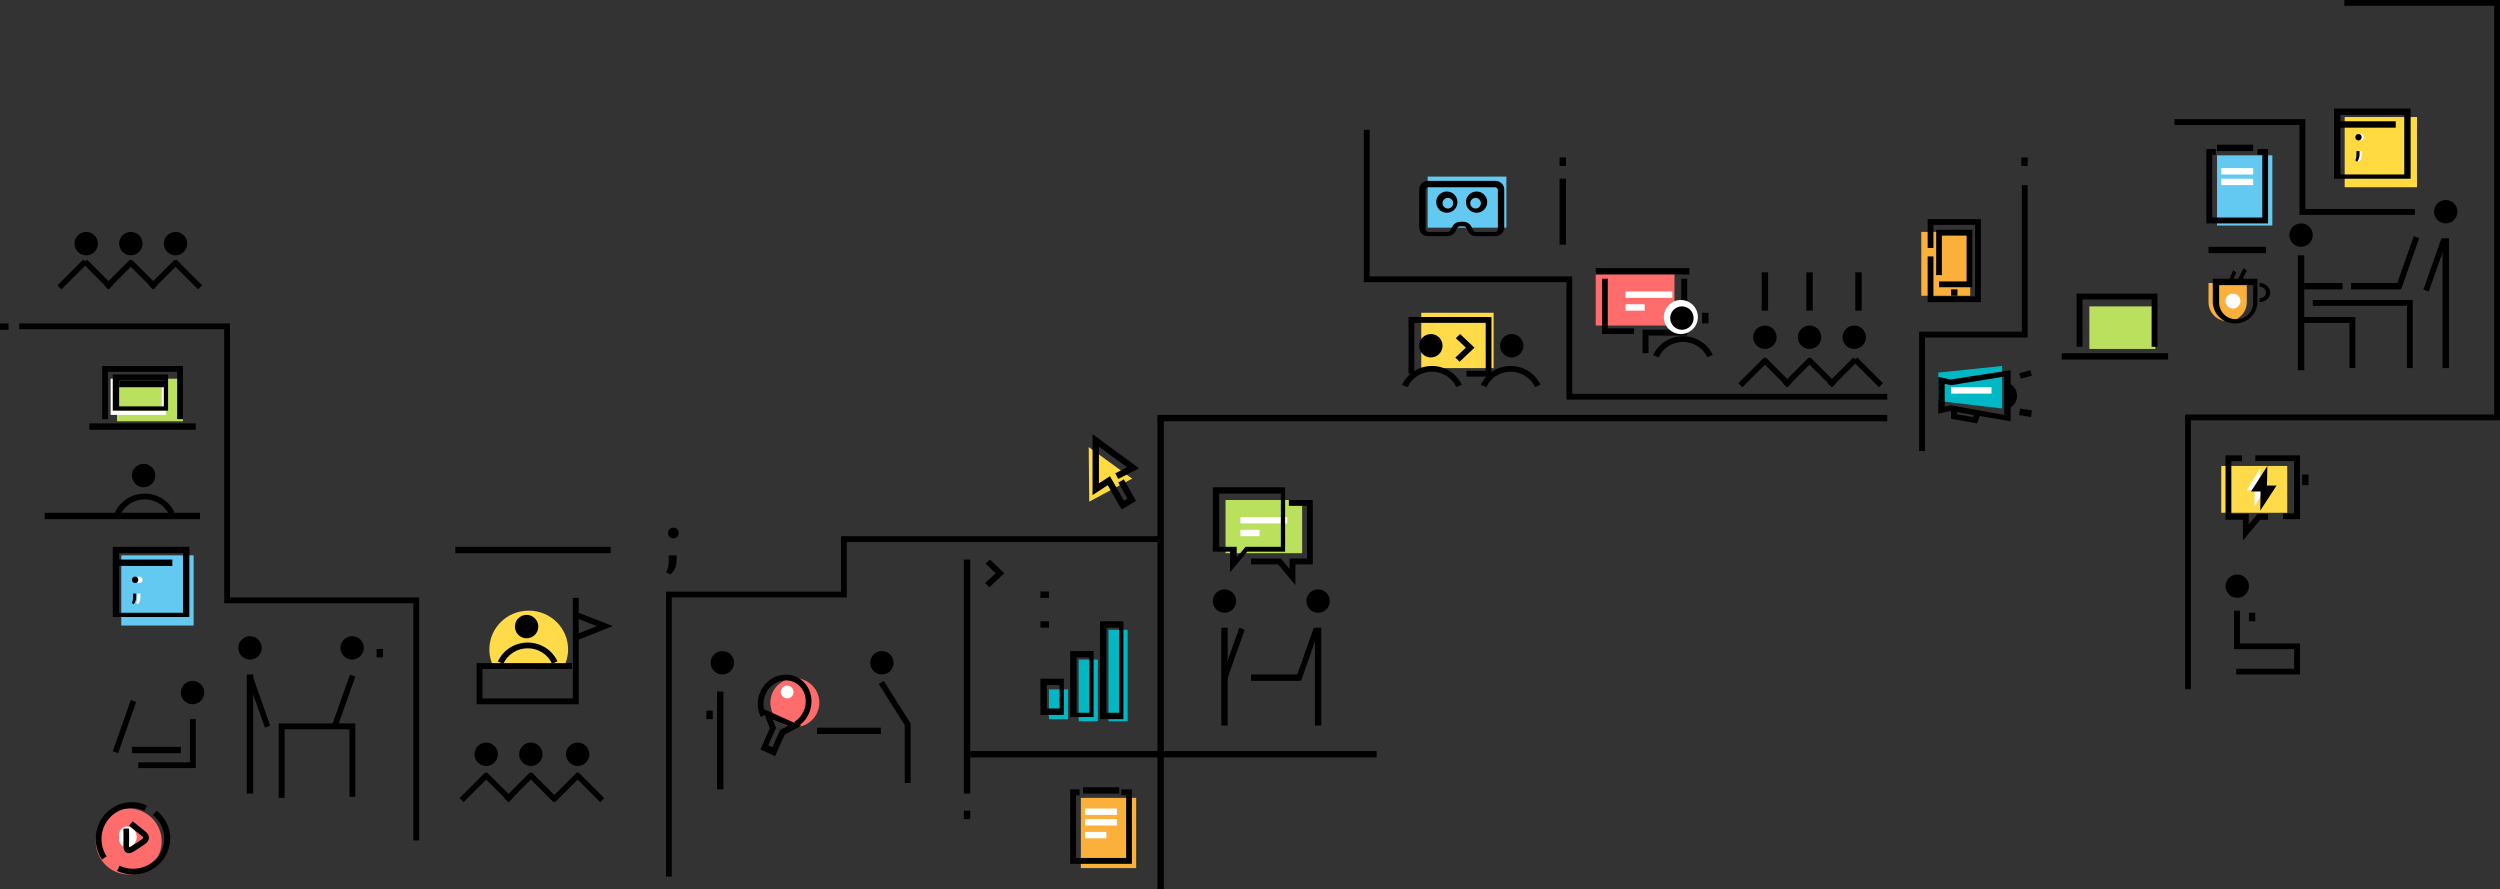 <?xml version="1.0" encoding="UTF-8"?>
<svg width="1175px" height="418px" viewBox="0 0 1175 418" version="1.1" xmlns="http://www.w3.org/2000/svg" xmlns:xlink="http://www.w3.org/1999/xlink">
    <rect x="0" y="0" width="1175" height="418" fill="#333333" stroke="none"/>
    <!-- Generator: Sketch 45 (43475) - http://www.bohemiancoding.com/sketch -->
    <title>Group 5</title>
    <desc>Created with Sketch.</desc>
    <defs></defs>
    <g id="V.2" stroke="none" stroke-width="1" fill="none" fill-rule="evenodd">
        <g id="Desktop" transform="translate(-40, -218)">
            <g id="Group-5" transform="translate(40, 218)">
                <polygon id="Fill-167" fill="#FFDB49" points="1044 241 1075 241 1075 219 1044 219"></polygon>
                <polygon id="Fill-174" fill="#FFFFFF" points="1059.588 238 1059.714 230.455 1056 230.455 1062.379 220 1062.232 227.706 1066 227.706"></polygon>
                <polygon id="Fill-175" fill="#000000" points="1062.305 240 1062.457 230.985 1058 230.985 1065.655 219 1065.479 228.203 1070 228.203"></polygon>
                <polygon id="Stroke-176" fill="#000000" fill-rule="nonzero" points="1078.2 241.273 1073.067 241.273 1073.067 244 1081 244 1081 214 1060 214 1060 216.727 1078.2 216.727"></polygon>
                <polygon id="Stroke-177" fill="#000000" fill-rule="nonzero" points="1056.909 241.521 1048.727 241.521 1048.727 216.752 1053.727 216.752 1053.727 214 1046 214 1046 244.273 1054.182 244.273 1054.182 254 1062.315 244.273 1066 244.273 1066 241.521 1061.048 241.521 1056.909 246.471"></polygon>
                <polygon id="Stroke-178" fill="#000000" fill-rule="nonzero" points="1082 223 1082 228 1085 228 1085 223"></polygon>
                <polygon id="Fill-165" fill="#00B8C3" points="941 192 911 188.444 911 175.111 941 172"></polygon>
                <polygon id="Stroke-187" fill="#FFFFFF" fill-rule="nonzero" points="917 185 936 185 936 182 917 182"></polygon>
                <path d="M942,177 L916.841,181.056 L914,180.42 L914,191.116 L916.672,190.492 L942,195 L942,177 Z M945,174 L945,198 L916.547,193.16 L911,194.398 L911,177.13 L916.728,178.356 L945,174 Z" id="Stroke-202" fill="#000000" fill-rule="nonzero"></path>
                <polygon id="Stroke-203" fill="#000000" fill-rule="nonzero" points="954.225 174 949 175.476 949.775 178 955 176.524"></polygon>
                <polygon id="Stroke-204" fill="#000000" fill-rule="nonzero" points="955 192.915 949.42 192 949 195.085 954.58 196"></polygon>
                <polygon id="Stroke-205" fill="#000000" fill-rule="nonzero" points="919.816 194.697 919.816 191 917 191 917 196.853 929.189 199 931 194.255 928.344 193.388 927.339 196.023"></polygon>
                <path d="M944.043,192 C946.374,190.982 948,188.683 948,186.009 C948,183.32 946.354,181.008 944,180 L944.043,192 Z" id="Fill-206" fill="#000000"></path>
                <circle id="Oval-Copy-19" fill="#000000" cx="1051.5" cy="275.5" r="5.5"></circle>
                <polygon id="Path-4-Copy-27" fill="#000000" fill-rule="nonzero" points="1078.226 314.297 1051.003 314.297 1051.003 317 1081 317 1081 302.41 1052.774 302.41 1052.774 287 1050 287 1050 305.114 1078.226 305.114"></polygon>
                <circle id="Oval-Copy-5" fill="#000000" cx="829.5" cy="158.5" r="5.5"></circle>
                <circle id="Oval-Copy-6" fill="#000000" cx="850.5" cy="158.5" r="5.5"></circle>
                <polygon id="Path-4-Copy-5" fill="#000000" fill-rule="nonzero" points="828 169.897 840.103 182 842 180.103 829.897 168"></polygon>
                <polygon id="Path-4-Copy-8" fill="#000000" fill-rule="nonzero" transform="translate(824, 175) scale(-1, 1) translate(-824, -175) " points="817 169.897 829.103 182 831 180.103 818.897 168"></polygon>
                <polygon id="Path-4-Copy-6" fill="#000000" fill-rule="nonzero" points="849 169.897 861.103 182 863 180.103 850.897 168"></polygon>
                <polygon id="Path-4-Copy-9" fill="#000000" fill-rule="nonzero" transform="translate(845, 175) scale(-1, 1) translate(-845, -175) " points="838 169.897 850.103 182 852 180.103 839.897 168"></polygon>
                <circle id="Oval-Copy-7" fill="#000000" cx="871.5" cy="158.5" r="5.5"></circle>
                <polygon id="Path-4-Copy-7" fill="#000000" fill-rule="nonzero" points="871 169.897 883.103 182 885 180.103 872.897 168"></polygon>
                <polygon id="Path-4-Copy-10" fill="#000000" fill-rule="nonzero" transform="translate(866, 175) scale(-1, 1) translate(-866, -175) " points="859 169.897 871.103 182 873 180.103 860.897 168"></polygon>
                <circle id="Oval-Copy-5" fill="#000000" cx="40.5" cy="114.5" r="5.5"></circle>
                <circle id="Oval-Copy-6" fill="#000000" cx="61.5" cy="114.5" r="5.5"></circle>
                <polygon id="Path-4-Copy-5" fill="#000000" fill-rule="nonzero" points="39 123.897 51.103 136 53 134.103 40.897 122"></polygon>
                <polygon id="Path-4-Copy-8" fill="#000000" fill-rule="nonzero" transform="translate(34, 129) scale(-1, 1) translate(-34, -129) " points="27 123.897 39.103 136 41 134.103 28.897 122"></polygon>
                <polygon id="Path-4-Copy-6" fill="#000000" fill-rule="nonzero" points="60 123.897 72.103 136 74 134.103 61.897 122"></polygon>
                <polygon id="Path-4-Copy-9" fill="#000000" fill-rule="nonzero" transform="translate(56, 129) scale(-1, 1) translate(-56, -129) " points="49 123.897 61.103 136 63 134.103 50.897 122"></polygon>
                <circle id="Oval-Copy-7" fill="#000000" cx="82.5" cy="114.5" r="5.5"></circle>
                <polygon id="Path-4-Copy-7" fill="#000000" fill-rule="nonzero" points="81 123.897 93.103 136 95 134.103 82.897 122"></polygon>
                <polygon id="Path-4-Copy-10" fill="#000000" fill-rule="nonzero" transform="translate(77, 129) scale(-1, 1) translate(-77, -129) " points="70 123.897 82.103 136 84 134.103 71.897 122"></polygon>
                <polygon id="Path-4-Copy-31" fill="#000000" fill-rule="nonzero" points="105.36 283.527 194.264 283.527 194.264 395 197 395 197 280.795 108.095 280.795 108.095 152 9 152 9 154.732 105.36 154.732"></polygon>
                <polygon id="Path-4-Copy-32" fill="#000000" fill-rule="nonzero" points="733 84 733 115 736 115 736 84"></polygon>
                <polygon id="Path-4-Copy-33" fill="#000000" fill-rule="nonzero" points="733 74 733 78 736 78 736 74"></polygon>
                <polygon id="Path-4-Copy-35" fill="#000000" fill-rule="nonzero" points="1057 288 1057 292 1060 292 1060 288"></polygon>
                <polygon id="Path-4-Copy-38" fill="#000000" fill-rule="nonzero" points="950 74 950 78 953 78 953 74"></polygon>
                <polygon id="Fill-171-Copy-4" fill="#64C9F1" points="57 294 91 294 91 261 57 261"></polygon>
                <polygon id="Stroke-220" fill="#000000" fill-rule="nonzero" points="54 266 81 266 81 263 54 263"></polygon>
                <path d="M64,272.512 C64,272.299 64.034,272.1 64.101,271.916 C64.168,271.733 64.267,271.574 64.396,271.44 C64.526,271.305 64.684,271.199 64.87,271.119 C65.057,271.04 65.267,271 65.5,271 C65.733,271 65.943,271.04 66.13,271.119 C66.316,271.199 66.473,271.305 66.6,271.44 C66.727,271.574 66.825,271.733 66.895,271.916 C66.965,272.1 67,272.299 67,272.512 C67,272.721 66.965,272.915 66.895,273.096 C66.825,273.277 66.727,273.434 66.6,273.568 C66.473,273.703 66.316,273.808 66.13,273.885 C65.943,273.962 65.733,274 65.5,274 C65.267,274 65.057,273.962 64.87,273.885 C64.684,273.808 64.526,273.703 64.396,273.568 C64.267,273.434 64.168,273.277 64.101,273.096 C64.034,272.915 64,272.721 64,272.512 Z M65.994,280.703 C65.994,280.995 65.965,281.296 65.906,281.604 C65.847,281.912 65.766,282.21 65.664,282.498 C65.561,282.785 65.439,283.058 65.296,283.314 C65.154,283.571 65.001,283.8 64.838,284 L64,283.414 C64.072,283.23 64.14,283.042 64.202,282.852 C64.265,282.662 64.319,282.462 64.365,282.251 C64.41,282.041 64.446,281.817 64.473,281.581 C64.5,281.345 64.513,281.085 64.513,280.803 L64.513,279 L66,279 L65.994,280.703 Z" id=";" fill="#FFFFFF"></path>
                <path d="M62,272.512 C62,272.299 62.034,272.1 62.101,271.916 C62.168,271.733 62.267,271.574 62.396,271.44 C62.526,271.305 62.684,271.199 62.87,271.119 C63.057,271.04 63.267,271 63.5,271 C63.733,271 63.943,271.04 64.13,271.119 C64.316,271.199 64.473,271.305 64.6,271.44 C64.727,271.574 64.825,271.733 64.895,271.916 C64.965,272.1 65,272.299 65,272.512 C65,272.721 64.965,272.915 64.895,273.096 C64.825,273.277 64.727,273.434 64.6,273.568 C64.473,273.703 64.316,273.808 64.13,273.885 C63.943,273.962 63.733,274 63.5,274 C63.267,274 63.057,273.962 62.87,273.885 C62.684,273.808 62.526,273.703 62.396,273.568 C62.267,273.434 62.168,273.277 62.101,273.096 C62.034,272.915 62,272.721 62,272.512 Z M63.994,280.703 C63.994,280.995 63.965,281.296 63.906,281.604 C63.847,281.912 63.766,282.21 63.664,282.498 C63.561,282.785 63.439,283.058 63.296,283.314 C63.154,283.571 63.001,283.8 62.838,284 L62,283.414 C62.072,283.23 62.14,283.042 62.202,282.852 C62.265,282.662 62.319,282.462 62.365,282.251 C62.41,282.041 62.446,281.817 62.473,281.581 C62.5,281.345 62.513,281.085 62.513,280.803 L62.513,279 L64,279 L63.994,280.703 Z" id=";" fill="#000000"></path>
                <path d="M56,288 L86,288 L86,260 L56,260 L56,288 Z M53,290 L53,257 L89,257 L89,290 L53,290 Z" id="Path-3" fill="#000000" fill-rule="nonzero"></path>
                <polygon id="Path-11-Copy" fill="#000000" fill-rule="nonzero" points="736.212 187.818 887 187.818 887 185.093 738.95 185.093 738.95 129.896 643.737 129.896 643.737 61 641 61 641 132.621 736.212 132.621"></polygon>
                <circle id="Oval-Copy-13" fill="#000000" cx="619.5" cy="282.5" r="5.5"></circle>
                <circle id="Oval-Copy-17" fill="#000000" cx="575.5" cy="282.5" r="5.5"></circle>
                <polygon id="Path-4-Copy-23" fill="#000000" fill-rule="nonzero" points="618 295 618 341 621 341 621 295"></polygon>
                <polygon id="Path-4-Copy-29" fill="#000000" fill-rule="nonzero" points="574 295 574 341 577 341 577 295"></polygon>
                <polygon id="Path-5-Copy-6" fill="#000000" fill-rule="nonzero" points="617.484 295 609 319.048 611.516 320 620 295.952"></polygon>
                <polygon id="Path-5-Copy-10" fill="#000000" fill-rule="nonzero" points="582.484 295 574 319.048 576.516 320 585 295.952"></polygon>
                <polygon id="Path-6-Copy-4" fill="#000000" fill-rule="nonzero" points="588 320 611 320 611 317 588 317"></polygon>
                <polygon id="Fill-167" fill="#BBE05E" points="576 260 612 260 612 235 576 235"></polygon>
                <polygon id="Stroke-186" fill="#FFFFFF" fill-rule="nonzero" points="583 246 605 246 605 243 583 243"></polygon>
                <g id="Group-10" transform="translate(511, 204)">
                    <polygon id="Path-5" fill="#FFDA40" points="0.692 6.118 0.927 31.782 21.096 20.958"></polygon>
                    <polygon id="Path-4" fill="#000000" fill-rule="nonzero" points="16.18 35.509 22.919 31.394 17.202 21.303 14.591 22.781 18.877 30.346 17.254 31.338 10.673 19.805 5.5 23.162 5.5 5.966 18.667 15.651 13.187 18.43 14.543 21.106 24.37 16.123 2.5 0.034 2.5 28.686 9.642 24.05"></polygon>
                </g>
                <polygon id="Stroke-190" fill="#FFFFFF" fill-rule="nonzero" points="583 252 592 252 592 249 583 249"></polygon>
                <path d="M602,257.003 L602,232 L573,232 L573,257.003 L581.245,257.003 L581.245,262 L585.417,257.003 L602,257.003 Z M578.127,259.273 L570,259.273 L570,229 L604,229 L604,259.273 L586.205,259.273 L578.127,269 L578.127,259.273 Z" id="Stroke-177" fill="#000000" fill-rule="nonzero"></path>
                <polygon id="Stroke-177-Copy" fill="#000000" fill-rule="nonzero" transform="translate(602.5, 255) scale(-1, 1) translate(-602.5, -255) " points="598.875 262.521 590.719 262.521 590.719 237.752 599.237 237.752 599.237 235 588 235 588 265.273 596.156 265.273 596.156 275 604.264 265.273 617 265.273 617 262.521 603.001 262.521 598.875 267.471"></polygon>
                <polygon id="Fill-170" fill="#FF6C6C" points="750 153 787 153 787 128 750 128"></polygon>
                <polygon id="Stroke-179" fill="#000000" fill-rule="nonzero" points="800 147 800 152 803 152 803 147"></polygon>
                <polygon id="Stroke-183" fill="#000000" fill-rule="nonzero" points="750 129 794 129 794 126 750 126"></polygon>
                <polygon id="Stroke-186" fill="#FFFFFF" fill-rule="nonzero" points="764 140 786 140 786 137 764 137"></polygon>
                <polygon id="Stroke-188" fill="#000000" fill-rule="nonzero" points="790.2 154.947 772 154.947 772 166 774.8 166 774.8 157.711 791.6 157.711 793 157.711 793 131 790.2 131"></polygon>
                <polygon id="Stroke-189" fill="#000000" fill-rule="nonzero" points="755.647 154.31 755.647 131 753 131 753 157 768 157 768 154.31"></polygon>
                <polygon id="Stroke-190" fill="#FFFFFF" fill-rule="nonzero" points="764 146 773 146 773 143 764 143"></polygon>
                <path d="M790,157 C786.14,157 783,153.86 783,150 C783,146.14 786.14,143 790,143 C793.86,143 797,146.14 797,150 C797,153.86 793.86,157 790,157" id="Fill-207" fill="#000000"></path>
                <path d="M790,141 C785.589,141 782,144.589 782,149 C782,153.411 785.589,157 790,157 C794.411,157 798,153.411 798,149 C798,144.589 794.411,141 790,141 M790.5,144 C793.537,144 796,146.463 796,149.5 C796,152.537 793.537,155 790.5,155 C787.463,155 785,152.537 785,149.5 C785,146.463 787.463,144 790.5,144" id="Fill-208" fill="#FFFFFF"></path>
                <path d="M779.548,168 C781.519,163.602 785.996,160.698 791.022,160.698 C796.016,160.698 800.47,163.565 802.46,167.921 L805,166.827 C802.568,161.505 797.125,158 791.022,158 C784.88,158 779.408,161.55 777,166.924 L779.548,168 Z" id="Stroke-209" fill="#000000" fill-rule="nonzero"></path>
                <polygon id="Fill-173" fill="#FFDB49" points="668 173 702 173 702 147 668 147"></polygon>
                <polygon id="Stroke-182" fill="#000000" fill-rule="nonzero" points="698.282 151.742 698.282 174.258 689.245 174.258 689.245 177 701 177 701 149 662 149 662 175.629 664.718 175.629 664.718 151.742"></polygon>
                <polygon id="Stroke-196" fill="#000000" fill-rule="nonzero" points="684 168.075 686.031 170 693 163.395 686.252 157 684.221 158.925 688.938 163.395"></polygon>
                <path d="M678,162.5 C678,165.537 675.537,168 672.5,168 C669.463,168 667,165.537 667,162.5 C667,159.463 669.463,157 672.5,157 C675.537,157 678,159.463 678,162.5" id="Fill-210" fill="#000000"></path>
                <path d="M716,162.5 C716,165.537 713.537,168 710.5,168 C707.463,168 705,165.537 705,162.5 C705,159.463 707.463,157 710.5,157 C713.537,157 716,159.463 716,162.5" id="Fill-210-Copy-7" fill="#000000"></path>
                <path d="M661.548,182 C663.519,177.602 667.996,174.698 673.022,174.698 C678.016,174.698 682.47,177.565 684.46,181.921 L687,180.827 C684.568,175.505 679.125,172 673.022,172 C666.88,172 661.408,175.55 659,180.924 L661.548,182 Z" id="Stroke-211" fill="#000000" fill-rule="nonzero"></path>
                <path d="M698.548,182 C700.519,177.602 704.996,174.698 710.022,174.698 C715.016,174.698 719.47,177.565 721.46,181.921 L724,180.827 C721.568,175.505 716.125,172 710.022,172 C703.88,172 698.408,175.55 696,180.924 L698.548,182 Z" id="Stroke-211-Copy" fill="#000000" fill-rule="nonzero"></path>
                <polygon id="Fill-172" fill="#BBE05E" points="982 164 1013 164 1013 144 982 144"></polygon>
                <polygon id="Stroke-198" fill="#000000" fill-rule="nonzero" points="1011.261 140.766 1011.261 163 1014 163 1014 138 976 138 976 163 978.739 163 978.739 140.766"></polygon>
                <polygon id="Stroke-217" fill="#000000" fill-rule="nonzero" points="969 169 1019 169 1019 166 969 166"></polygon>
                <polygon id="Fill-172" fill="#BBE05E" points="55 198 86 198 86 178 55 178"></polygon>
                <polygon id="Stroke-198" fill="#000000" fill-rule="nonzero" points="83.261 174.766 83.261 197 86 197 86 172 48 172 48 197 50.739 197 50.739 174.766"></polygon>
                <polygon id="Stroke-217" fill="#000000" fill-rule="nonzero" points="42 202 92 202 92 199 42 199"></polygon>
                <path d="M52,195 L52,178 L78,178 L78,195 L52,195 Z M76,193 L76,181 L55,181 L55,193 L76,193 Z" id="Stroke-218" fill="#FFFFFF" fill-rule="nonzero"></path>
                <path d="M53,193 L53,176 L79,176 L79,193 L53,193 Z M77,191 L77,179 L56,179 L56,191 L77,191 Z" id="Stroke-219" fill="#000000" fill-rule="nonzero"></path>
                <polygon id="Stroke-220" fill="#000000" fill-rule="nonzero" points="56 182 78 182 78 179 56 179"></polygon>
                <polygon id="Fill-171" fill="#FBB03B" points="508 408 534 408 534 375 508 375"></polygon>
                <polygon id="Stroke-184" fill="#000000" fill-rule="nonzero" points="509 373 526 373 526 370 509 370"></polygon>
                <polygon id="Stroke-185" fill="#FFFFFF" fill-rule="nonzero" points="510 388 525 388 525 385 510 385"></polygon>
                <polygon id="Stroke-185" fill="#FFFFFF" fill-rule="nonzero" points="510 383 525 383 525 380 510 380"></polygon>
                <polygon id="Stroke-197" fill="#000000" fill-rule="nonzero" points="529.281 403.237 505.719 403.237 505.719 373.763 507.402 373.763 507.402 371 503 371 503 406 532 406 532 371 527.044 371 527.044 373.763 529.281 373.763"></polygon>
                <polygon id="Stroke-201" fill="#FFFFFF" fill-rule="nonzero" points="510 394 520 394 520 391 510 391"></polygon>
                <circle id="Oval-Copy-16" fill="#000000" cx="1081.5" cy="110.5" r="5.5"></circle>
                <polygon id="Path-4-Copy-28" fill="#000000" fill-rule="nonzero" points="1080 120 1080 174 1083 174 1083 120"></polygon>
                <circle id="Oval-Copy-15" fill="#000000" cx="1149.5" cy="99.5" r="5.5"></circle>
                <polygon id="Path-4-Copy-24" fill="#000000" fill-rule="nonzero" points="1148 112 1148 173 1151 173 1151 112"></polygon>
                <polygon id="Path-5-Copy-8" fill="#000000" fill-rule="nonzero" points="1147.484 112 1139 136.048 1141.516 137 1150 112.952"></polygon>
                <polygon id="Path-5-Copy-9" fill="#000000" fill-rule="nonzero" points="1134.484 111 1126 135.048 1128.516 136 1137 111.952"></polygon>
                <polygon id="Path-6-Copy-7" fill="#000000" fill-rule="nonzero" points="1105 136 1128 136 1128 133 1105 133"></polygon>
                <polygon id="Path-6-Copy-8" fill="#000000" fill-rule="nonzero" points="1038 119 1065 119 1065 116 1038 116"></polygon>
                <polygon id="Path-7-Copy" fill="#000000" fill-rule="nonzero" points="1080.762 101 1135 101 1135 98.241 1083.498 98.241 1083.498 56 1022 56 1022 58.759 1080.762 58.759"></polygon>
                <polygon id="Path-8-Copy" fill="#000000" fill-rule="nonzero" points="1083 136 1101 136 1101 133 1083 133"></polygon>
                <polygon id="Path-9-Copy" fill="#000000" fill-rule="nonzero" points="1104.222 173 1107 173 1107 149 1082 149 1082 151.769 1104.222 151.769"></polygon>
                <polygon id="Path-10-Copy" fill="#000000" fill-rule="nonzero" points="1131.262 173 1134 173 1134 141 1087 141 1087 143.737 1131.262 143.737"></polygon>
                <polygon id="Fill-171" fill="#64C9F1" points="1042 106 1068 106 1068 73 1042 73"></polygon>
                <polygon id="Stroke-184" fill="#000000" fill-rule="nonzero" points="1042 71 1059 71 1059 68 1042 68"></polygon>
                <polygon id="Stroke-185" fill="#FFFFFF" fill-rule="nonzero" points="1044 87 1059 87 1059 84 1044 84"></polygon>
                <polygon id="Stroke-185" fill="#FFFFFF" fill-rule="nonzero" points="1044 82 1059 82 1059 79 1044 79"></polygon>
                <polygon id="Stroke-197" fill="#000000" fill-rule="nonzero" points="1063.281 102.237 1039.719 102.237 1039.719 72.763 1041.402 72.763 1041.402 70 1037 70 1037 105 1066 105 1066 70 1061.044 70 1061.044 72.763 1063.281 72.763"></polygon>
                <polygon id="Fill-171-Copy-4" fill="#FFDA40" points="1102 88 1136 88 1136 55 1102 55"></polygon>
                <polygon id="Stroke-220" fill="#000000" fill-rule="nonzero" points="1099 60 1126 60 1126 57 1099 57"></polygon>
                <path d="M1108,64.512 C1108,64.299 1108.034,64.1 1108.101,63.916 C1108.168,63.733 1108.267,63.574 1108.396,63.44 C1108.526,63.305 1108.684,63.199 1108.87,63.119 C1109.057,63.04 1109.267,63 1109.5,63 C1109.733,63 1109.943,63.04 1110.13,63.119 C1110.316,63.199 1110.473,63.305 1110.6,63.44 C1110.727,63.574 1110.825,63.733 1110.895,63.916 C1110.965,64.1 1111,64.299 1111,64.512 C1111,64.721 1110.965,64.915 1110.895,65.096 C1110.825,65.277 1110.727,65.434 1110.6,65.568 C1110.473,65.703 1110.316,65.808 1110.13,65.885 C1109.943,65.962 1109.733,66 1109.5,66 C1109.267,66 1109.057,65.962 1108.87,65.885 C1108.684,65.808 1108.526,65.703 1108.396,65.568 C1108.267,65.434 1108.168,65.277 1108.101,65.096 C1108.034,64.915 1108,64.721 1108,64.512 Z M1109.994,72.703 C1109.994,72.995 1109.965,73.296 1109.906,73.604 C1109.847,73.912 1109.766,74.21 1109.664,74.498 C1109.561,74.785 1109.439,75.058 1109.296,75.314 C1109.154,75.571 1109.001,75.8 1108.838,76 L1108,75.414 C1108.072,75.23 1108.14,75.042 1108.202,74.852 C1108.265,74.662 1108.319,74.462 1108.365,74.251 C1108.41,74.041 1108.446,73.817 1108.473,73.581 C1108.5,73.345 1108.513,73.085 1108.513,72.803 L1108.513,71 L1110,71 L1109.994,72.703 Z" id=";" fill="#FFFFFF"></path>
                <path d="M1107,64.512 C1107,64.299 1107.034,64.1 1107.101,63.916 C1107.168,63.733 1107.267,63.574 1107.396,63.44 C1107.526,63.305 1107.684,63.199 1107.87,63.119 C1108.057,63.04 1108.267,63 1108.5,63 C1108.733,63 1108.943,63.04 1109.13,63.119 C1109.316,63.199 1109.473,63.305 1109.6,63.44 C1109.727,63.574 1109.825,63.733 1109.895,63.916 C1109.965,64.1 1110,64.299 1110,64.512 C1110,64.721 1109.965,64.915 1109.895,65.096 C1109.825,65.277 1109.727,65.434 1109.6,65.568 C1109.473,65.703 1109.316,65.808 1109.13,65.885 C1108.943,65.962 1108.733,66 1108.5,66 C1108.267,66 1108.057,65.962 1107.87,65.885 C1107.684,65.808 1107.526,65.703 1107.396,65.568 C1107.267,65.434 1107.168,65.277 1107.101,65.096 C1107.034,64.915 1107,64.721 1107,64.512 Z M1108.994,72.703 C1108.994,72.995 1108.965,73.296 1108.906,73.604 C1108.847,73.912 1108.766,74.21 1108.664,74.498 C1108.561,74.785 1108.439,75.058 1108.296,75.314 C1108.154,75.571 1108.001,75.8 1107.838,76 L1107,75.414 C1107.072,75.23 1107.14,75.042 1107.202,74.852 C1107.265,74.662 1107.319,74.462 1107.365,74.251 C1107.41,74.041 1107.446,73.817 1107.473,73.581 C1107.5,73.345 1107.513,73.085 1107.513,72.803 L1107.513,71 L1109,71 L1108.994,72.703 Z" id=";" fill="#000000"></path>
                <path d="M1100,82 L1130,82 L1130,54 L1100,54 L1100,82 Z M1097,84 L1097,51 L1133,51 L1133,84 L1097,84 Z" id="Path-3" fill="#000000" fill-rule="nonzero"></path>
                <path d="M1062,134.8 C1063.657,134.8 1065,136.009 1065,137.5 C1065,138.991 1063.657,140.2 1062,140.2 L1062,142 C1064.761,142 1067,139.985 1067,137.5 C1067,135.015 1064.761,133 1062,133 L1062,134.8 Z" id="Fill-210" fill="#000000" fill-rule="nonzero"></path>
                <g id="Group-4" transform="translate(1038, 126)">
                    <polygon id="Path-3-Copy" fill="#000000" fill-rule="nonzero" transform="translate(15.5, 3.5) scale(-1, -1) translate(-15.5, -3.5) " points="15.856 2.77555756e-17 13 5.918 14.527 7 18 2.77555756e-17"></polygon>
                    <polygon id="Path-3-Copy-2" fill="#000000" fill-rule="nonzero" transform="translate(11, 4) scale(-1, -1) translate(-11, -4) " points="11.043 1 9 5.867 10.393 7 13 1"></polygon>
                    <path d="M5.55111512e-17,7 L18,7 L18,16 L18,16 C18,20.971 13.971,25 9,25 L9,25 L9,25 C4.029,25 4.21694321e-15,20.971 3.60822483e-15,16 L5.55111512e-17,7 Z" id="Rectangle-2" fill="#FBB03B"></path>
                    <path d="M15,15.5 C15,17.433 13.433,19 11.5,19 C9.567,19 8,17.433 8,15.5 C8,13.567 9.567,12 11.5,12 C13.433,12 15,13.567 15,15.5" id="Fill-210-Copy-7" fill="#FFFFFF"></path>
                </g>
                <path d="M1043,142.274 C1043,146.541 1046.471,150 1050.752,150 L1051.248,150 C1055.529,150 1059,146.541 1059,142.274 L1059,134 L1043,134 L1043,142.274 Z M1061,131 L1061,141.768 C1061,147.419 1056.408,152 1050.742,152 L1050.258,152 C1044.592,152 1040,147.419 1040,141.768 L1040,131 L1061,131 Z" id="Rectangle-2" fill="#000000" fill-rule="nonzero"></path>
                <polygon id="Path-4-Copy-40" fill="#000000" fill-rule="nonzero" points="953 158.63 953 87 950.276 87 950.276 155.893 902 155.893 902 212 904.724 212 904.724 158.63"></polygon>
                <path d="M314,250.521 C314,250.164 314.056,249.833 314.168,249.527 C314.281,249.221 314.445,248.957 314.661,248.733 C314.877,248.509 315.14,248.331 315.451,248.199 C315.762,248.066 316.111,248 316.5,248 C316.889,248 317.238,248.066 317.549,248.199 C317.86,248.331 318.121,248.509 318.333,248.733 C318.544,248.957 318.709,249.221 318.825,249.527 C318.942,249.833 319,250.164 319,250.521 C319,250.868 318.942,251.192 318.825,251.493 C318.709,251.795 318.544,252.057 318.333,252.281 C318.121,252.505 317.86,252.68 317.549,252.808 C317.238,252.936 316.889,253 316.5,253 C316.111,253 315.762,252.936 315.451,252.808 C315.14,252.68 314.877,252.505 314.661,252.281 C314.445,252.057 314.281,251.795 314.168,251.493 C314.056,251.192 314,250.868 314,250.521 Z M317.986,264.065 C317.986,264.592 317.912,265.133 317.765,265.687 C317.618,266.242 317.416,266.778 317.16,267.296 C316.903,267.814 316.597,268.304 316.241,268.766 C315.885,269.228 315.502,269.639 315.094,270 L313,268.946 C313.18,268.613 313.349,268.276 313.506,267.934 C313.662,267.592 313.798,267.231 313.912,266.852 C314.026,266.473 314.116,266.071 314.182,265.646 C314.249,265.22 314.282,264.753 314.282,264.245 L314.282,261 L318,261 L317.986,264.065 Z" id=";-copy" fill="#000000"></path>
                <polygon id="Fill-172-Copy" fill="#64C9F1" points="671 107 708 107 708 83 671 83"></polygon>
                <path d="M670,89.4 L670,107.6 C670,108.373 670.609,109 671.36,109 L680.446,109 C680.937,109 681.39,108.727 681.631,108.286 L682.665,106.395 C683.387,105.073 684.747,104.254 686.22,104.254 L687.918,104.254 C689.463,104.254 690.875,105.152 691.567,106.574 L692.37,108.227 C692.601,108.701 693.072,109 693.587,109 L702.64,109 C703.391,109 704,108.373 704,107.6 L704,89.4 C704,88.627 703.391,88 702.64,88 L671.36,88 C670.609,88 670,88.627 670,89.4 Z M667,89.105 C667,86.838 668.853,85 671.138,85 L702.862,85 C705.147,85 707,86.838 707,89.105 L707,106.895 C707,109.162 705.147,111 702.862,111 L693.68,111 C692.113,111 690.681,110.122 689.98,108.733 L689.165,107.117 C688.931,106.654 688.454,106.361 687.931,106.361 L686.209,106.361 C685.711,106.361 685.252,106.628 685.007,107.059 L683.959,108.908 C683.226,110.2 681.847,111 680.352,111 L671.138,111 C668.853,111 667,109.162 667,106.895 L667,89.105 Z M680,100 C677.239,100 675,97.761 675,95 C675,92.239 677.239,90 680,90 C682.761,90 685,92.239 685,95 C685,97.761 682.761,100 680,100 Z M680.5,98 C681.881,98 683,96.881 683,95.5 C683,94.119 681.881,93 680.5,93 C679.119,93 678,94.119 678,95.5 C678,96.881 679.119,98 680.5,98 Z M694,100 C691.239,100 689,97.761 689,95 C689,92.239 691.239,90 694,90 C696.761,90 699,92.239 699,95 C699,97.761 696.761,100 694,100 Z M693.5,98 C694.881,98 696,96.881 696,95.5 C696,94.119 694.881,93 693.5,93 C692.119,93 691,94.119 691,95.5 C691,96.881 692.119,98 693.5,98 Z" id="Combined-Shape" fill="#000000" fill-rule="nonzero"></path>
                <polygon id="Path-4-Copy-26" fill="#000000" fill-rule="nonzero" points="337 325 337 371 340 371 340 325"></polygon>
                <circle id="Oval-Copy-5" fill="#000000" cx="228.5" cy="354.5" r="5.5"></circle>
                <circle id="Oval-Copy-6" fill="#000000" cx="249.5" cy="354.5" r="5.5"></circle>
                <polygon id="Path-4-Copy-5" fill="#000000" fill-rule="nonzero" points="227 364.897 239.103 377 241 375.103 228.897 363"></polygon>
                <polygon id="Path-4-Copy-8" fill="#000000" fill-rule="nonzero" transform="translate(223, 370) scale(-1, 1) translate(-223, -370) " points="216 364.897 228.103 377 230 375.103 217.897 363"></polygon>
                <polygon id="Path-4-Copy-6" fill="#000000" fill-rule="nonzero" points="248 364.897 260.103 377 262 375.103 249.897 363"></polygon>
                <polygon id="Path-4-Copy-9" fill="#000000" fill-rule="nonzero" transform="translate(244, 370) scale(-1, 1) translate(-244, -370) " points="237 364.897 249.103 377 251 375.103 238.897 363"></polygon>
                <circle id="Oval-Copy-7" fill="#000000" cx="271.5" cy="354.5" r="5.5"></circle>
                <polygon id="Path-4-Copy-7" fill="#000000" fill-rule="nonzero" points="270 364.897 282.103 377 284 375.103 271.897 363"></polygon>
                <polygon id="Path-4-Copy-10" fill="#000000" fill-rule="nonzero" transform="translate(266, 370) scale(-1, 1) translate(-266, -370) " points="259 364.897 271.103 377 273 375.103 260.897 363"></polygon>
                <polygon id="Path-4-Copy-30" fill="#000000" fill-rule="nonzero" points="453 263 453 373 456 373 456 263"></polygon>
                <polygon id="Path-4-Copy-34" fill="#000000" fill-rule="nonzero" points="453 381 453 385 456 385 456 381"></polygon>
                <polygon id="Path-4-Copy-36" fill="#000000" fill-rule="nonzero" points="332 334 332 338 335 338 335 334"></polygon>
                <circle id="Oval-Copy-14" fill="#000000" cx="165.5" cy="304.5" r="5.5"></circle>
                <circle id="Oval-Copy-18" fill="#000000" cx="117.5" cy="304.5" r="5.5"></circle>
                <polygon id="Path-4-Copy-25" fill="#000000" fill-rule="nonzero" points="116 317 116 373 119 373 119 317"></polygon>
                <polygon id="Path-5-Copy-7" fill="#000000" fill-rule="nonzero" points="164.484 317 156 341.048 158.516 342 167 317.952"></polygon>
                <polygon id="Path-5-Copy-11" fill="#000000" fill-rule="nonzero" transform="translate(121.5, 329.5) scale(-1, 1) translate(-121.5, -329.5) " points="124.484 317 116 341.048 118.516 342 127 317.952"></polygon>
                <polygon id="Path-6-Copy-6" fill="#000000" fill-rule="nonzero" points="164.231 342.76 164.231 374.536 167 374.536 167 340 131 340 131 375 133.769 375 133.769 342.76"></polygon>
                <polygon id="Path-4-Copy-37" fill="#000000" fill-rule="nonzero" points="177 305 177 309 180 309 180 305"></polygon>
                <polygon id="Path-6-Copy-9" fill="#000000" fill-rule="nonzero" points="384 345 414 345 414 342 384 342"></polygon>
                <polygon id="Fill-169" fill="#FBB03B" points="903 139 926 139 926 109 903 109"></polygon>
                <polygon id="Stroke-181" fill="#000000" fill-rule="nonzero" points="917 136 917 139 920 139 920 136"></polygon>
                <polygon id="Stroke-215" fill="#000000" fill-rule="nonzero" points="928.283 105.702 928.283 139.298 908.717 139.298 908.717 120.526 906 120.526 906 142 931 142 931 103 906 103 906 116.532 908.717 116.532 908.717 105.702"></polygon>
                <polygon id="Stroke-216" fill="#000000" fill-rule="nonzero" points="924.304 110.73 924.304 132.27 911.348 132.27 911.348 135 927 135 927 108 910 108 910 129.302 912.696 129.302 912.696 110.73"></polygon>
                <path d="M264.674,314 C266.154,311.387 267,308.379 267,305.176 C267,295.138 258.717,287 248.5,287 C238.283,287 230,295.138 230,305.176 C230,308.379 230.846,311.387 232.326,314 L264.674,314 Z" id="Fill-199" fill="#FFDB49"></path>
                <polygon id="Stroke-200" fill="#000000" fill-rule="nonzero" points="226.763 328.254 226.763 314.416 268.805 314.416 268.805 311.669 224 311.669 224 331 272 331 272 281 269.237 281 269.237 328.254"></polygon>
                <path d="M253,294.5 C253,297.537 250.537,300 247.5,300 C244.463,300 242,297.537 242,294.5 C242,291.463 244.463,289 247.5,289 C250.537,289 253,291.463 253,294.5" id="Fill-212" fill="#000000"></path>
                <path d="M236.548,312 C238.519,307.602 242.996,304.698 248.022,304.698 C253.016,304.698 257.47,307.565 259.46,311.921 L262,310.827 C259.568,305.505 254.125,302 248.022,302 C241.88,302 236.408,305.55 234,310.924 L236.548,312 Z" id="Stroke-213" fill="#000000" fill-rule="nonzero"></path>
                <polygon id="Stroke-221" fill="#000000" fill-rule="nonzero" points="270 298.466 271.022 301 288 294.263 271.931 288 270.925 290.54 280.534 294.286"></polygon>
                <polygon id="Path-4-Copy-39" fill="#000000" fill-rule="nonzero" transform="translate(429.5, 332) scale(-1, 1) translate(-429.5, -332) " points="461.001 280.801 543.267 280.801 543.267 412 546 412 546 278.077 463.734 278.077 463.734 252 313 252 313 254.724 461.001 254.724"></polygon>
                <polygon id="Stroke-196-Copy" fill="#000000" fill-rule="nonzero" points="463 274.075 465.031 276 472 269.395 465.252 263 463.221 264.925 467.938 269.395"></polygon>
                <circle id="Oval-Copy-20" fill="#000000" cx="414.5" cy="311.5" r="5.5"></circle>
                <circle id="Oval-Copy-21" fill="#000000" cx="339.5" cy="311.5" r="5.5"></circle>
                <polygon id="Path-4-Copy-41" fill="#000000" fill-rule="nonzero" points="425.24 368 428 368 428 340.045 415.337 320 413 321.461 425.24 340.836"></polygon>
                <g id="Group-3" transform="translate(370.793, 335.323) rotate(24) translate(-370.793, -335.323) translate(355.068, 314.605)">
                    <path d="M27.628,14.767 C27.628,21.118 22.48,26.267 16.129,26.267 C9.777,26.267 4.628,21.118 4.628,14.767 C4.628,8.415 9.777,3.267 16.129,3.267 C22.48,3.267 27.628,8.415 27.628,14.767" id="Fill-191" fill="#FF6C6C" transform="translate(15.747, 15.024) rotate(24) translate(-15.747, -15.024) "></path>
                    <path d="M13.916,12.022 C13.916,13.679 12.573,15.022 10.916,15.022 C9.259,15.022 7.916,13.679 7.916,12.022 C7.916,10.365 9.259,9.022 10.916,9.022 C12.573,9.022 13.916,10.365 13.916,12.022" id="Fill-191" fill="#FFFFFF" transform="translate(11.311, 11.806) rotate(24) translate(-11.311, -11.806) "></path>
                    <path d="M6.027,25.469 C3.528,23.484 2.017,20.338 2.017,16.909 C2.017,15.697 2.204,14.514 2.566,13.396 C2.873,12.45 3.302,11.559 3.839,10.745 C4.21,10.184 4.63,9.664 5.093,9.191 C5.713,8.558 6.405,8.014 7.153,7.576 C8.571,6.743 10.16,6.302 11.809,6.302 C17.195,6.302 21.601,11.03 21.601,16.909 C21.601,19.24 20.906,21.452 19.642,23.273 L21.867,24.819 C23.444,22.544 24.309,19.793 24.309,16.909 C24.309,9.574 18.734,3.592 11.809,3.592 C9.673,3.592 7.613,4.164 5.783,5.238 C4.827,5.799 3.945,6.491 3.159,7.294 C2.575,7.89 2.046,8.546 1.581,9.25 C0.908,10.268 0.372,11.381 -0.009,12.56 C-0.459,13.948 -0.691,15.412 -0.691,16.909 C-0.691,21.163 1.196,25.092 4.343,27.592 L6.027,25.469 Z" id="Combined-Shape" fill="#000000" fill-rule="nonzero"></path>
                    <path d="M12.962,29.397 L12.962,38.33 L15.089,38.33 L15.089,29.426 L17.703,26.33 L9.703,26.33 L12.962,29.397 Z M3.387,23.669 L23.387,23.669 L17.957,30.608 L17.957,41.669 L10.367,41.669 L10.367,30.757 L3.387,23.669 Z" id="Path-13" fill="#000000" fill-rule="nonzero"></path>
                </g>
                <polygon id="Path-14-Copy-7" fill="#000000" fill-rule="nonzero" points="214 260 287 260 287 257 214 257"></polygon>
                <polygon id="Path-14-Copy-9" fill="#000000" fill-rule="nonzero" points="21 244 94 244 94 241 21 241"></polygon>
                <polygon id="Path-14-Copy-8" fill="#000000" fill-rule="nonzero" points="544 198 887 198 887 195 544 195"></polygon>
                <polygon id="Path-14-Copy-4" fill="#000000" fill-rule="nonzero" points="456 356 647 356 647 353 456 353"></polygon>
                <polygon id="Path-18" fill="#000000" fill-rule="nonzero" points="1172.268 194.811 1027 194.811 1027 324 1029.732 324 1029.732 197.54 1175 197.54 1175 0 1101.84 1.29260069e-14 1101.84 2.729 1172.268 2.729"></polygon>
                <polygon id="Path-19" fill="#000000" fill-rule="nonzero" points="547 418 547 197 544 197 544 418"></polygon>
                <polygon id="Path-14-Copy" fill="#000000" fill-rule="nonzero" points="0 155 4 155 4 152 0 152"></polygon>
                <polygon id="Path-14-Copy-2" fill="#000000" fill-rule="nonzero" points="489 281 493 281 493 278 489 278"></polygon>
                <polygon id="Path-14-Copy-3" fill="#000000" fill-rule="nonzero" points="489 295 493 295 493 292 489 292"></polygon>
                <path d="M76,395.5 C76,404.06 69.06,411 60.5,411 C51.94,411 45,404.06 45,395.5 C45,386.94 51.94,380 60.5,380 C69.06,380 76,386.94 76,395.5" id="Fill-191" fill="#FF6C6C"></path>
                <path d="M56,392.269 L56,394.561 L56,394.561 C56,396.644 57.688,398.332 59.771,398.332 C60.573,398.332 61.353,398.077 62,397.603 L62.137,397.502 L62.137,397.502 C64.43,395.822 64.926,392.601 63.246,390.309 C62.902,389.839 62.481,389.431 62,389.103 L62,389.103 L62,389.103 C60.252,387.907 57.865,388.355 56.669,390.104 C56.233,390.742 56,391.496 56,392.269 Z" id="Path-21" fill="#FFFFFF"></path>
                <path d="M50.134,402.466 C48.559,400.079 47.705,397.266 47.705,394.319 C47.705,386.272 54.071,379.752 61.92,379.752 C64,379.752 66.015,380.21 67.861,381.082 L69,378.585 C66.798,377.546 64.395,377 61.92,377 C52.573,377 45,384.756 45,394.319 C45,397.816 46.016,401.162 47.888,404 L50.134,402.466 Z" id="Stroke-193" fill="#000000" fill-rule="nonzero"></path>
                <path d="M71.864,383.071 C75.227,385.761 77.212,389.757 77.212,394.072 C77.212,401.937 70.651,408.31 62.563,408.31 C60.334,408.31 58.179,407.827 56.216,406.908 L55,409.329 C57.339,410.424 59.91,411 62.563,411 C72.195,411 80,403.419 80,394.072 C80,388.948 77.639,384.196 73.643,381 L71.864,383.071 Z" id="Stroke-195" fill="#000000" fill-rule="nonzero"></path>
                <path d="M61.443,397.921 C61.162,398.094 60.92,398.207 60.74,398.261 C60.697,398.102 60.666,397.874 60.656,397.583 C60.717,395.237 60.716,392.509 60.655,389.398 L58,389.453 C58.061,392.542 58.061,395.241 58,397.551 L58,397.628 C58.092,400.789 60.152,401.881 62.822,400.246 C64.929,398.915 66.765,397.695 68.344,396.577 L68.402,396.533 C70.527,394.846 70.527,392.627 68.433,390.86 L62.319,386 L60.691,388.149 L66.775,392.984 C67.53,393.622 67.539,393.773 66.803,394.361 C65.272,395.445 63.485,396.632 61.443,397.921 Z" id="Path-20" fill="#000000" fill-rule="nonzero"></path>
                <polygon id="Stroke-179-Copy" fill="#000000" fill-rule="nonzero" points="828 128 828 146 831 146 831 128"></polygon>
                <polygon id="Stroke-179-Copy" fill="#000000" fill-rule="nonzero" points="849 128 849 146 852 146 852 128"></polygon>
                <polygon id="Stroke-179-Copy" fill="#000000" fill-rule="nonzero" points="872 128 872 146 875 146 875 128"></polygon>
                <path d="M73,223.5 C73,226.537 70.537,229 67.5,229 C64.463,229 62,226.537 62,223.5 C62,220.463 64.463,218 67.5,218 C70.537,218 73,220.463 73,223.5" id="Fill-210-Copy-7" fill="#000000"></path>
                <path d="M56.548,242 C58.519,237.602 62.996,234.698 68.022,234.698 C73.016,234.698 77.47,237.565 79.46,241.921 L82,240.827 C79.568,235.505 74.125,232 68.022,232 C61.88,232 56.408,235.55 54,240.924 L56.548,242 Z" id="Stroke-211-Copy" fill="#000000" fill-rule="nonzero"></path>
                <rect id="Rectangle-3" fill="#00B8C3" transform="translate(511.5, 324.5) scale(-1, 1) translate(-511.5, -324.5) " x="507" y="310" width="9" height="29"></rect>
                <rect id="Rectangle-3-Copy" fill="#00B8C3" transform="translate(525.5, 317.5) scale(-1, 1) translate(-525.5, -317.5) " x="521" y="296" width="9" height="43"></rect>
                <rect id="Rectangle-3" fill="#00B8C3" transform="translate(497.5, 331) scale(-1, 1) translate(-497.5, -331) " x="493" y="324" width="9" height="14"></rect>
                <path d="M506,309 L506,335 L512,335 L512,309 L506,309 Z M514,306 L514,337 L503,337 L503,306 L514,306 Z" id="Rectangle-3" fill="#000000" fill-rule="nonzero"></path>
                <path d="M520,335 L526,335 L526,295 L520,295 L520,335 Z M528,292 L528,338 L517,338 L517,292 L528,292 Z" id="Rectangle-3-Copy" fill="#000000" fill-rule="nonzero"></path>
                <path d="M492,333 L498,333 L498,322 L492,322 L492,333 Z M500,319 L500,336 L489,336 L489,319 L500,319 Z" id="Rectangle-3" fill="#000000" fill-rule="nonzero"></path>
                <circle id="Oval-Copy-16" fill="#000000" cx="90.5" cy="325.5" r="5.5"></circle>
                <polygon id="Path-4-Copy-28" fill="#000000" fill-rule="nonzero" points="65 358.294 65 361 92 361 92 338 89.273 338 89.273 358.294"></polygon>
                <polygon id="Path-5-Copy-9" fill="#000000" fill-rule="nonzero" points="61.484 329 53 353.048 55.516 354 64 329.952"></polygon>
                <polygon id="Path-6-Copy-7" fill="#000000" fill-rule="nonzero" points="62 354 85 354 85 351 62 351"></polygon>
                <g id="Group-2" transform="translate(693, 243)"></g>
            </g>
        </g>
    </g>
</svg>